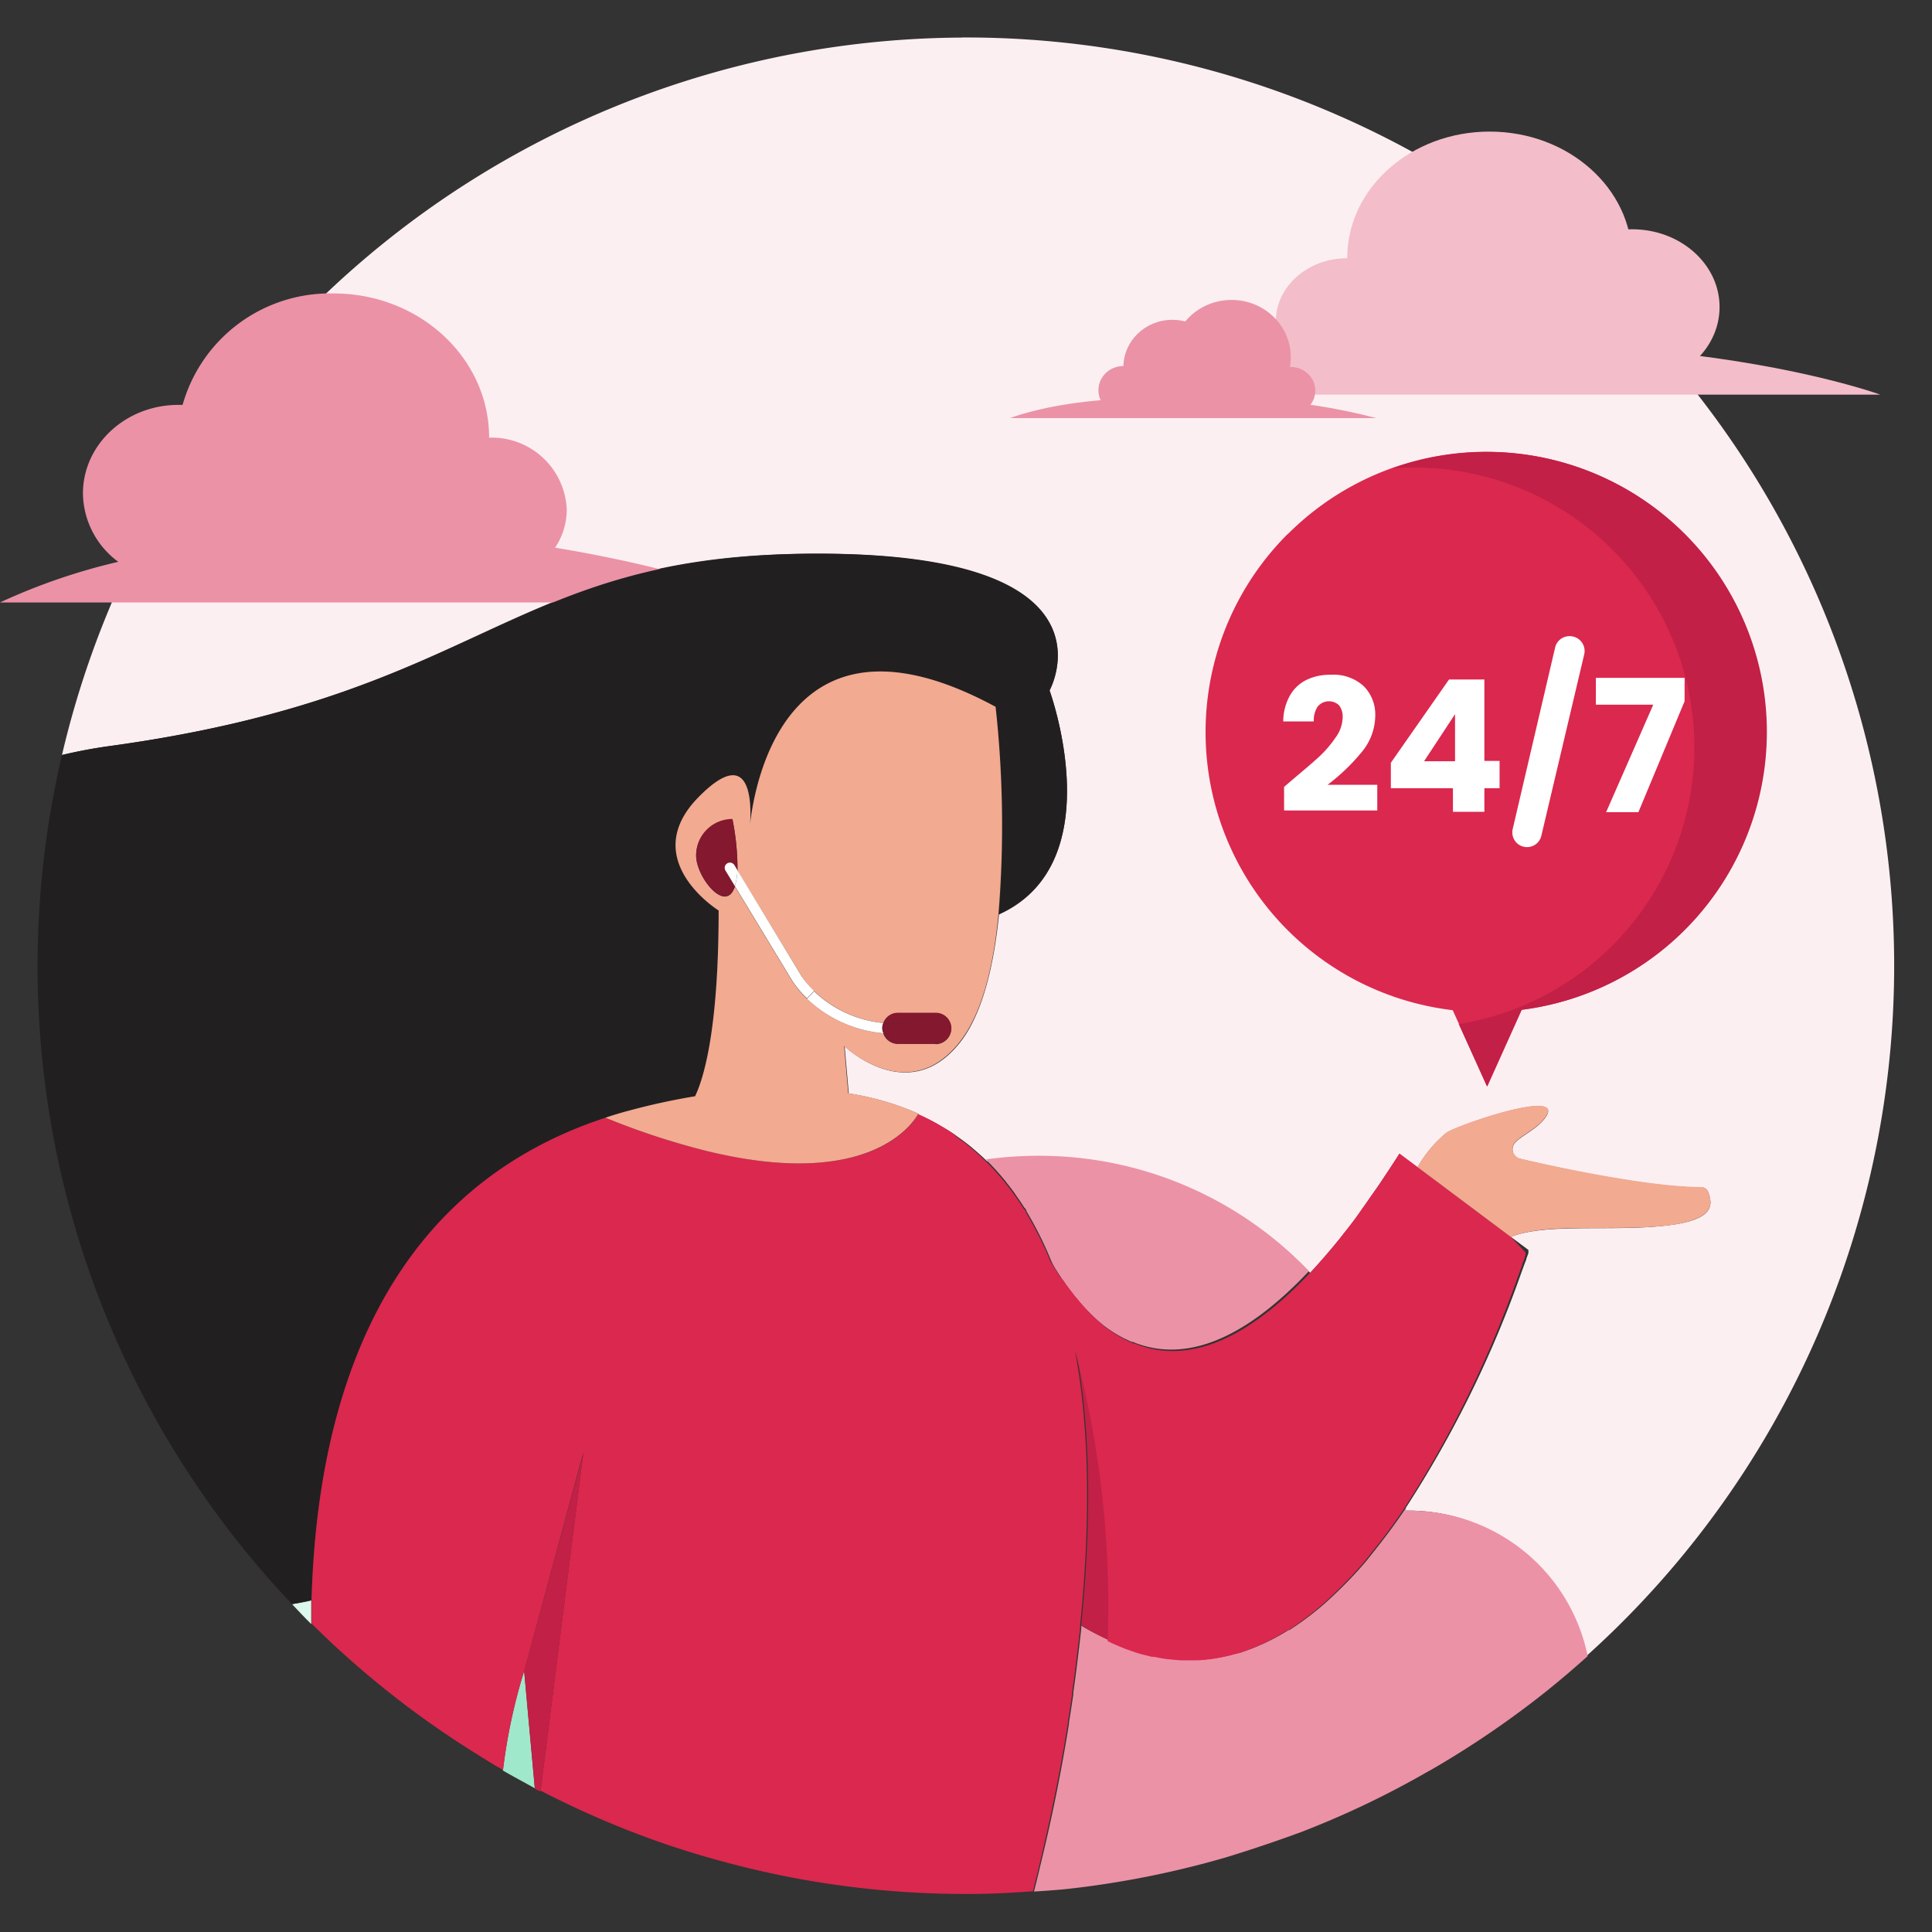 <svg xmlns="http://www.w3.org/2000/svg" width="102" height="102" fill="none"><rect width="100%" height="100%" fill="#333333" stroke="none"/><path fill="#DCF7EC" d="M15.418 84.691c.336.355.666.71 1.014 1.051v-1.244c-.33.087-.672.13-1.014.193Z"/><path fill="#FCEFF2" d="M50.782 1.984a49.029 49.029 0 0 0-47.51 37.877 26.03 26.03 0 0 1 2.518-.473c20.058-2.755 20.88-10.156 37.261-10.156 16.383 0 12.359 7.233 12.359 7.233s3.333 9.093-2.668 11.817c-.255 2.556-.809 4.976-1.866 6.5-2.737 3.85-6.282.46-6.282.46l.218 2.488c1.267.192 2.503.552 3.675 1.07v.037c.336.149.66.31.97.485l.193.112c.255.149.504.298.74.46l.137.1c.262.18.51.366.753.565l.056.05c.267.224.529.454.771.697a20.182 20.182 0 0 1 2.762-.193 19.69 19.69 0 0 1 14.304 6.089 33.645 33.645 0 0 0 1.58-1.829l.243-.31c.143-.175.28-.355.423-.542.143-.186.423-.572.622-.87.087-.119.174-.25.26-.374.181-.255.362-.51.548-.783l.243-.367c.261-.392.522-.79.79-1.207l.957.715a6.505 6.505 0 0 1 1.53-1.828c.66-.423 6.12-2.301 5.28-.896-.41.684-1.43 1.082-1.697 1.468a.515.515 0 0 0 .298.802c1.76.423 6.842 1.53 9.56 1.505a.386.386 0 0 1 .373.25c.23.621.38 1.43-1.997 1.74-2.898.386-6.48-.142-8.42.623l.926.69v.162c0 .037-.031.08-.044.13l-.062.168c0 .062-.043.13-.068.2l-.087.236c-.031.087-.062.18-.1.273a58.31 58.31 0 0 1-6.114 12.452v.143a9.597 9.597 0 0 1 9.535 7.68A49.004 49.004 0 0 0 50.789 1.979l-.007.006Z"/><path fill="#C22046" d="M56.808 71.282c.858 4.59.758 9.752.273 14.523.468.307.954.586 1.456.833.182-5.176-.4-10.35-1.73-15.356Z"/><path fill="#EB92A7" d="M55.727 66.99c.031.05.062.094.087.143l.187.287.112.167c.056.081.118.162.174.25l.13.173c.057.081.119.162.181.237l.13.174.237.28c.074.093.155.18.236.273l.162.168.199.206.143.136.218.206.13.112.25.205.08.056c.318.238.657.446 1.014.622l.354.162h.056c.125.05.243.099.367.136 2.326.771 5.28 0 8.931-3.874a19.693 19.693 0 0 0-14.305-6.09c-.923.002-1.846.066-2.76.193.186.18.372.374.546.566l.044.05c.162.18.317.36.473.554.048.069.1.135.155.199.112.149.23.298.336.454.106.155.33.472.485.721a.273.273 0 0 1 .087.112l.056.13a18.76 18.76 0 0 1 1.244 2.489c.087.217.174.36.261.503ZM74.225 79.758v-.143l-.056.08-.044.07c-.466.683-.957 1.349-1.468 1.99l-.037.05-.497.621a21.782 21.782 0 0 1-1.642 1.73l-.044.043a15.241 15.241 0 0 1-2.364 1.86h-.043c-.614.386-1.264.713-1.94.976-.212.08-.43.155-.622.224h-.056a8.87 8.87 0 0 1-.672.174c-.468.105-.945.17-1.424.193h-.833a4.07 4.07 0 0 1-.672-.056h-.044c-.242 0-.491-.075-.734-.13h-.124l-.622-.156-.218-.069-.535-.186-.217-.087a10.8 10.8 0 0 1-.74-.33 13.512 13.512 0 0 1-1.493-.784v.162c-.056.522-.118 1.039-.18 1.549l-.038.31c-.062.504-.13 1.008-.199 1.5v.099c-.075.504-.15 1.008-.23 1.499v.062a93.325 93.325 0 0 1-1.499 7.426c-.062.261-.118.51-.18.753-.056.236-.118.466-.168.678.56-.038 1.126-.075 1.68-.13a49.536 49.536 0 0 0 8.427-1.668 73.378 73.378 0 0 0 4.011-1.35 47.894 47.894 0 0 0 6.22-2.929c.205-.112.398-.23.622-.348a49.767 49.767 0 0 0 5.977-4.061 51.32 51.32 0 0 0 2.295-1.947 9.597 9.597 0 0 0-9.597-7.675Z"/><path fill="#A0E8CB" d="M27.598 88.455a29.499 29.499 0 0 0-1.051 5.019c.56.323 1.126.622 1.692.94l-.566-6.22-.075.26Z"/><path fill="#EB92A7" d="M29.922 26.912a3.962 3.962 0 0 0-4.099-3.806c0-4.205-3.675-7.613-8.203-7.613a8.085 8.085 0 0 0-7.98 5.883h-.224c-2.78 0-5.037 2.096-5.037 4.677a4.553 4.553 0 0 0 1.865 3.608A32.151 32.151 0 0 0 0 31.807h40.788a69.881 69.881 0 0 0-11.482-2.892c.398-.593.612-1.29.616-2.003Z"/><path fill="#221F20" d="M31.962 59.01s.386-.136 1.051-.323l.193-.05a34.657 34.657 0 0 1 3.489-.758c.423-.883 1.244-3.384 1.244-9.808 0 0-4.354-2.706-1.008-6.033 2.693-2.687 2.756.23 2.675 1.449.261-2.326 2.065-12.06 12.955-6.17.408 3.633.468 7.296.18 10.94 6.002-2.7 2.669-11.817 2.669-11.817s4.03-7.27-12.359-7.208c-16.388.062-17.203 7.4-37.26 10.156a26.03 26.03 0 0 0-2.52.473 48.929 48.929 0 0 0 12.147 44.83c.342-.062.684-.13 1.033-.218.28-10.081 3.451-21.5 15.511-25.462Z"/><path fill="#DB284E" d="m79.77 65.305-4.927-3.689-.958-.715c-.267.417-.528.821-.79 1.207l-.242.367-.547.783c-.087.125-.174.255-.261.374-.218.298-.43.622-.623.87-.192.25-.28.367-.422.541l-.243.311a33.646 33.646 0 0 1-1.58 1.829c-3.65 3.887-6.605 4.646-8.93 3.875-.125-.038-.243-.087-.368-.137h-.056l-.354-.162a6.498 6.498 0 0 1-1.014-.622l-.081-.056-.249-.205-.13-.112-.218-.205-.143-.137-.2-.205-.217-.243c-.08-.093-.162-.18-.236-.273l-.236-.28-.131-.175a3.392 3.392 0 0 1-.18-.236l-.131-.174c-.056-.087-.118-.168-.174-.249l-.156-.168-.186-.286c0-.05-.056-.093-.087-.143-.032-.05-.175-.286-.255-.429a18.766 18.766 0 0 0-1.244-2.488l-.056-.13a.273.273 0 0 0-.087-.112 14.644 14.644 0 0 0-.486-.722c-.167-.236-.223-.305-.335-.454a2.423 2.423 0 0 1-.156-.199c-.155-.186-.31-.373-.473-.553l-.043-.05a11.79 11.79 0 0 0-.547-.566 11.757 11.757 0 0 0-.772-.697l-.056-.05c-.242-.198-.49-.385-.752-.565l-.062-.094a12.444 12.444 0 0 0-.74-.46l-.193-.112a11.717 11.717 0 0 0-.97-.485c-.206.38-2.438 4.08-11.196 1.934a39.35 39.35 0 0 1-5.311-1.747C19.9 62.972 16.728 74.39 16.448 84.473v1.244a49.263 49.263 0 0 0 8.645 6.842c.485.298.977.621 1.468.883.204-1.7.556-3.38 1.051-5.02l.075-.236 3.11-11.5-2.258 17.85a49.198 49.198 0 0 0 6.599 2.824c.864.292 1.741.566 2.625.809a48.753 48.753 0 0 0 13.452 1.822c1.12 0 2.22-.062 3.321-.143.05-.212.106-.442.169-.678.062-.243.118-.491.18-.753a102.79 102.79 0 0 0 1.238-5.908 76.33 76.33 0 0 0 .255-1.518v-.062c.08-.491.155-.995.23-1.499v-.1c.068-.49.137-.995.199-1.498l.037-.311c.062-.51.124-1.026.18-1.549v-.162c.486-4.77.585-9.95-.273-14.522a52.633 52.633 0 0 1 1.729 15.356c.248.124.497.23.74.33l.218.087.534.186.218.069.622.155h.124c.243.056.492.1.734.13h.044c.224.025.448.044.672.057h.833c.48-.024.956-.088 1.424-.193a8.87 8.87 0 0 0 .672-.174h.056a6.56 6.56 0 0 0 .622-.224c.677-.263 1.326-.59 1.94-.977h.044a15.25 15.25 0 0 0 2.363-1.86l.044-.043a22.837 22.837 0 0 0 1.642-1.729l.497-.622.038-.05a28.352 28.352 0 0 0 1.467-1.99l.044-.068.056-.081a58.311 58.311 0 0 0 6.052-12.358c.037-.094.068-.187.1-.274l.086-.236c0-.069.05-.137.069-.2l.062-.167c0-.05 0-.094.043-.13v-.162l-.77-.815ZM28.235 94.412l-.566-6.194.566 6.194Z"/><path fill="#F2AA91" d="M90.181 62.917a.386.386 0 0 0-.373-.249c-2.736 0-7.799-1.082-9.56-1.505a.517.517 0 0 1-.298-.802c.268-.386 1.288-.784 1.698-1.468.84-1.406-4.62.473-5.28.896a6.505 6.505 0 0 0-1.53 1.828l4.926 3.688c1.94-.79 5.523-.26 8.421-.622 2.382-.336 2.233-1.138 1.996-1.766ZM39.601 43.486c.081-1.244 0-4.136-2.674-1.45-3.34 3.328 1.014 6.034 1.014 6.034 0 6.425-.821 8.925-1.244 9.808-1.175.193-2.34.446-3.49.759l-.192.05c-.666.186-1.051.323-1.051.323a39.349 39.349 0 0 0 5.311 1.748c8.739 2.145 10.972-1.555 11.196-1.935v-.037a14.502 14.502 0 0 0-3.689-1.07l-.217-2.488s3.545 3.39 6.281-.46c1.076-1.53 1.63-3.943 1.866-6.5a57.529 57.529 0 0 0-.15-10.952c-10.89-5.89-12.693 3.844-12.96 6.17Zm9.79 11.624h-1.996a.814.814 0 0 1-.766-.56 6.716 6.716 0 0 1-4.023-1.822 4.974 4.974 0 0 1-.79-.952l-3.017-4.975a1.15 1.15 0 0 1-.13.292c-.579.883-1.916-.858-1.916-1.915a1.915 1.915 0 0 1 1.916-1.916c.181.89.271 1.797.267 2.706l3.358 5.529c.2.307.436.589.703.84a6.12 6.12 0 0 0 3.651 1.672.814.814 0 0 1 .746-.522h1.997a.821.821 0 1 1 0 1.642v-.019Z"/><path fill="#83182F" d="M38.395 45.583a.28.28 0 0 1 .38.087l.161.274a13.224 13.224 0 0 0-.267-2.706 1.916 1.916 0 0 0-1.916 1.916c0 1.057 1.337 2.799 1.916 1.916.056-.091.1-.19.13-.293l-.497-.82a.28.28 0 0 1 .093-.374Z"/><path fill="#fff" d="M46.572 54.29a.708.708 0 0 1 .062-.28 6.12 6.12 0 0 1-3.651-1.673l-.38.392a6.717 6.717 0 0 0 4.043 1.822.725.725 0 0 1-.074-.261ZM42.292 51.498l-3.358-5.554c-.01.282-.055.562-.137.833l3.016 4.976c.223.348.488.668.79.951l.38-.392a4.596 4.596 0 0 1-.69-.814Z"/><path fill="#fff" d="M38.77 45.67a.276.276 0 0 0-.472.286l.497.82c.082-.27.128-.55.137-.833l-.162-.273Z"/><path fill="#83182F" d="M47.816 54.047a.292.292 0 0 1 .286.262.274.274 0 0 1-.262.286h-.354c-.28.001-.56-.014-.84-.044a.815.815 0 0 0 .765.56h1.997a.82.82 0 0 0 0-1.642h-2.015a.815.815 0 0 0-.76.541c.393.041.788.054 1.182.038Z"/><path fill="#83182F" d="M46.645 54.551c.285.033.571.05.858.05h.355a.275.275 0 0 0 .26-.286.293.293 0 0 0-.285-.261c-.395.016-.79.004-1.182-.038a.708.708 0 0 0-.062.28.73.73 0 0 0 .056.255Z"/><path fill="#C22046" d="m27.669 88.219.566 6.22.305.148 2.257-17.843-3.128 11.475Z"/><path fill="#F3BDCA" d="M78.645 20.307c4.153 0 7.52-2.99 7.52-6.68 0-3.69-3.367-6.68-7.52-6.68-4.152 0-7.519 2.99-7.519 6.68 0 3.69 3.367 6.68 7.52 6.68Z"/><path fill="#F3BDCA" d="M71.12 20.313c2.077 0 3.762-1.495 3.762-3.34 0-1.844-1.685-3.34-3.763-3.34s-3.763 1.496-3.763 3.34c0 1.845 1.685 3.34 3.763 3.34ZM86.164 20.314c2.552 0 4.621-1.838 4.621-4.105 0-2.267-2.069-4.105-4.62-4.105-2.553 0-4.622 1.838-4.622 4.105 0 2.267 2.069 4.105 4.621 4.105Z"/><path fill="#F3BDCA" d="M58.016 20.835H99.27s-16.376-5.995-41.254 0Z"/><path fill="#EB92A7" d="M61.892 21.873c1.425 0 2.58-1.116 2.58-2.494 0-1.377-1.155-2.494-2.58-2.494-1.426 0-2.582 1.117-2.582 2.494 0 1.378 1.156 2.494 2.582 2.494Z"/><path fill="#A0E8CB" d="M63.607 21.874c.594 0 1.076-.465 1.076-1.039 0-.573-.482-1.038-1.076-1.038-.594 0-1.076.465-1.076 1.038 0 .574.482 1.039 1.076 1.039Z"/><path fill="#EB92A7" d="M59.31 21.874c.728 0 1.318-.57 1.318-1.275 0-.704-.59-1.275-1.318-1.275-.729 0-1.319.57-1.319 1.275 0 .704.59 1.275 1.319 1.275Z"/><path fill="#EB92A7" d="M68.009 22.074h-14.69s5.833-2.32 14.69 0Z"/><path fill="#EB92A7" d="M65.019 21.88c1.728 0 3.128-1.353 3.128-3.023 0-1.669-1.4-3.022-3.128-3.022-1.728 0-3.128 1.353-3.128 3.022 0 1.67 1.4 3.023 3.128 3.023Z"/><path fill="#EB92A7" d="M68.147 21.874c.715 0 1.294-.56 1.294-1.25s-.58-1.25-1.294-1.25c-.714 0-1.294.56-1.294 1.25s.58 1.25 1.294 1.25ZM62.96 21.874c.88 0 1.593-.688 1.593-1.536 0-.849-.713-1.537-1.593-1.537-.879 0-1.592.688-1.592 1.537 0 .848.713 1.536 1.592 1.536Z"/><path fill="#EB92A7" d="M72.661 22.073h-14.2s5.599-2.245 14.2 0Z"/><path fill="#DB284E" d="M67.99 28.187a14.783 14.783 0 0 0 8.707 25.146l1.822 4.03 1.823-4.05a14.79 14.79 0 1 0-12.34-25.126h-.012Z"/><path fill="#C22046" d="M73.457 24.735a14.784 14.784 0 0 1 3.558 29.331l1.492 3.297 1.823-4.05a14.785 14.785 0 0 0 9.89-23.68 14.784 14.784 0 0 0-16.732-4.898h-.031Z"/><path fill="#fff" d="M68.074 41.303c.622-.529 1.139-.958 1.505-1.294.351-.316.662-.673.927-1.063.236-.31.369-.687.38-1.076a.996.996 0 0 0-.18-.622.772.772 0 0 0-1.139.056c-.15.233-.221.507-.205.783H67.75a2.8 2.8 0 0 1 .36-1.38 2.04 2.04 0 0 1 .884-.821c.389-.181.815-.27 1.244-.261a2.363 2.363 0 0 1 1.748.59 2.113 2.113 0 0 1 .621 1.55 3.047 3.047 0 0 1-.709 1.933 10.57 10.57 0 0 1-1.81 1.736h2.625v1.355h-4.92v-1.244l.28-.242ZM73.43 41.614v-1.343l3.072-4.398h1.866v4.298h.802v1.443h-.802v1.244h-1.66v-1.244H73.43Zm3.39-3.912-1.636 2.488h1.635v-2.488ZM83.628 34.593l-2.246 9.503a.777.777 0 1 1-1.517-.335l2.233-9.554a.777.777 0 0 1 .759-.621.784.784 0 0 1 .77 1.007ZM88.94 37.019 86.5 42.877h-1.704l2.488-5.672h-3.03v-1.418h4.684v1.232Z"/></svg>